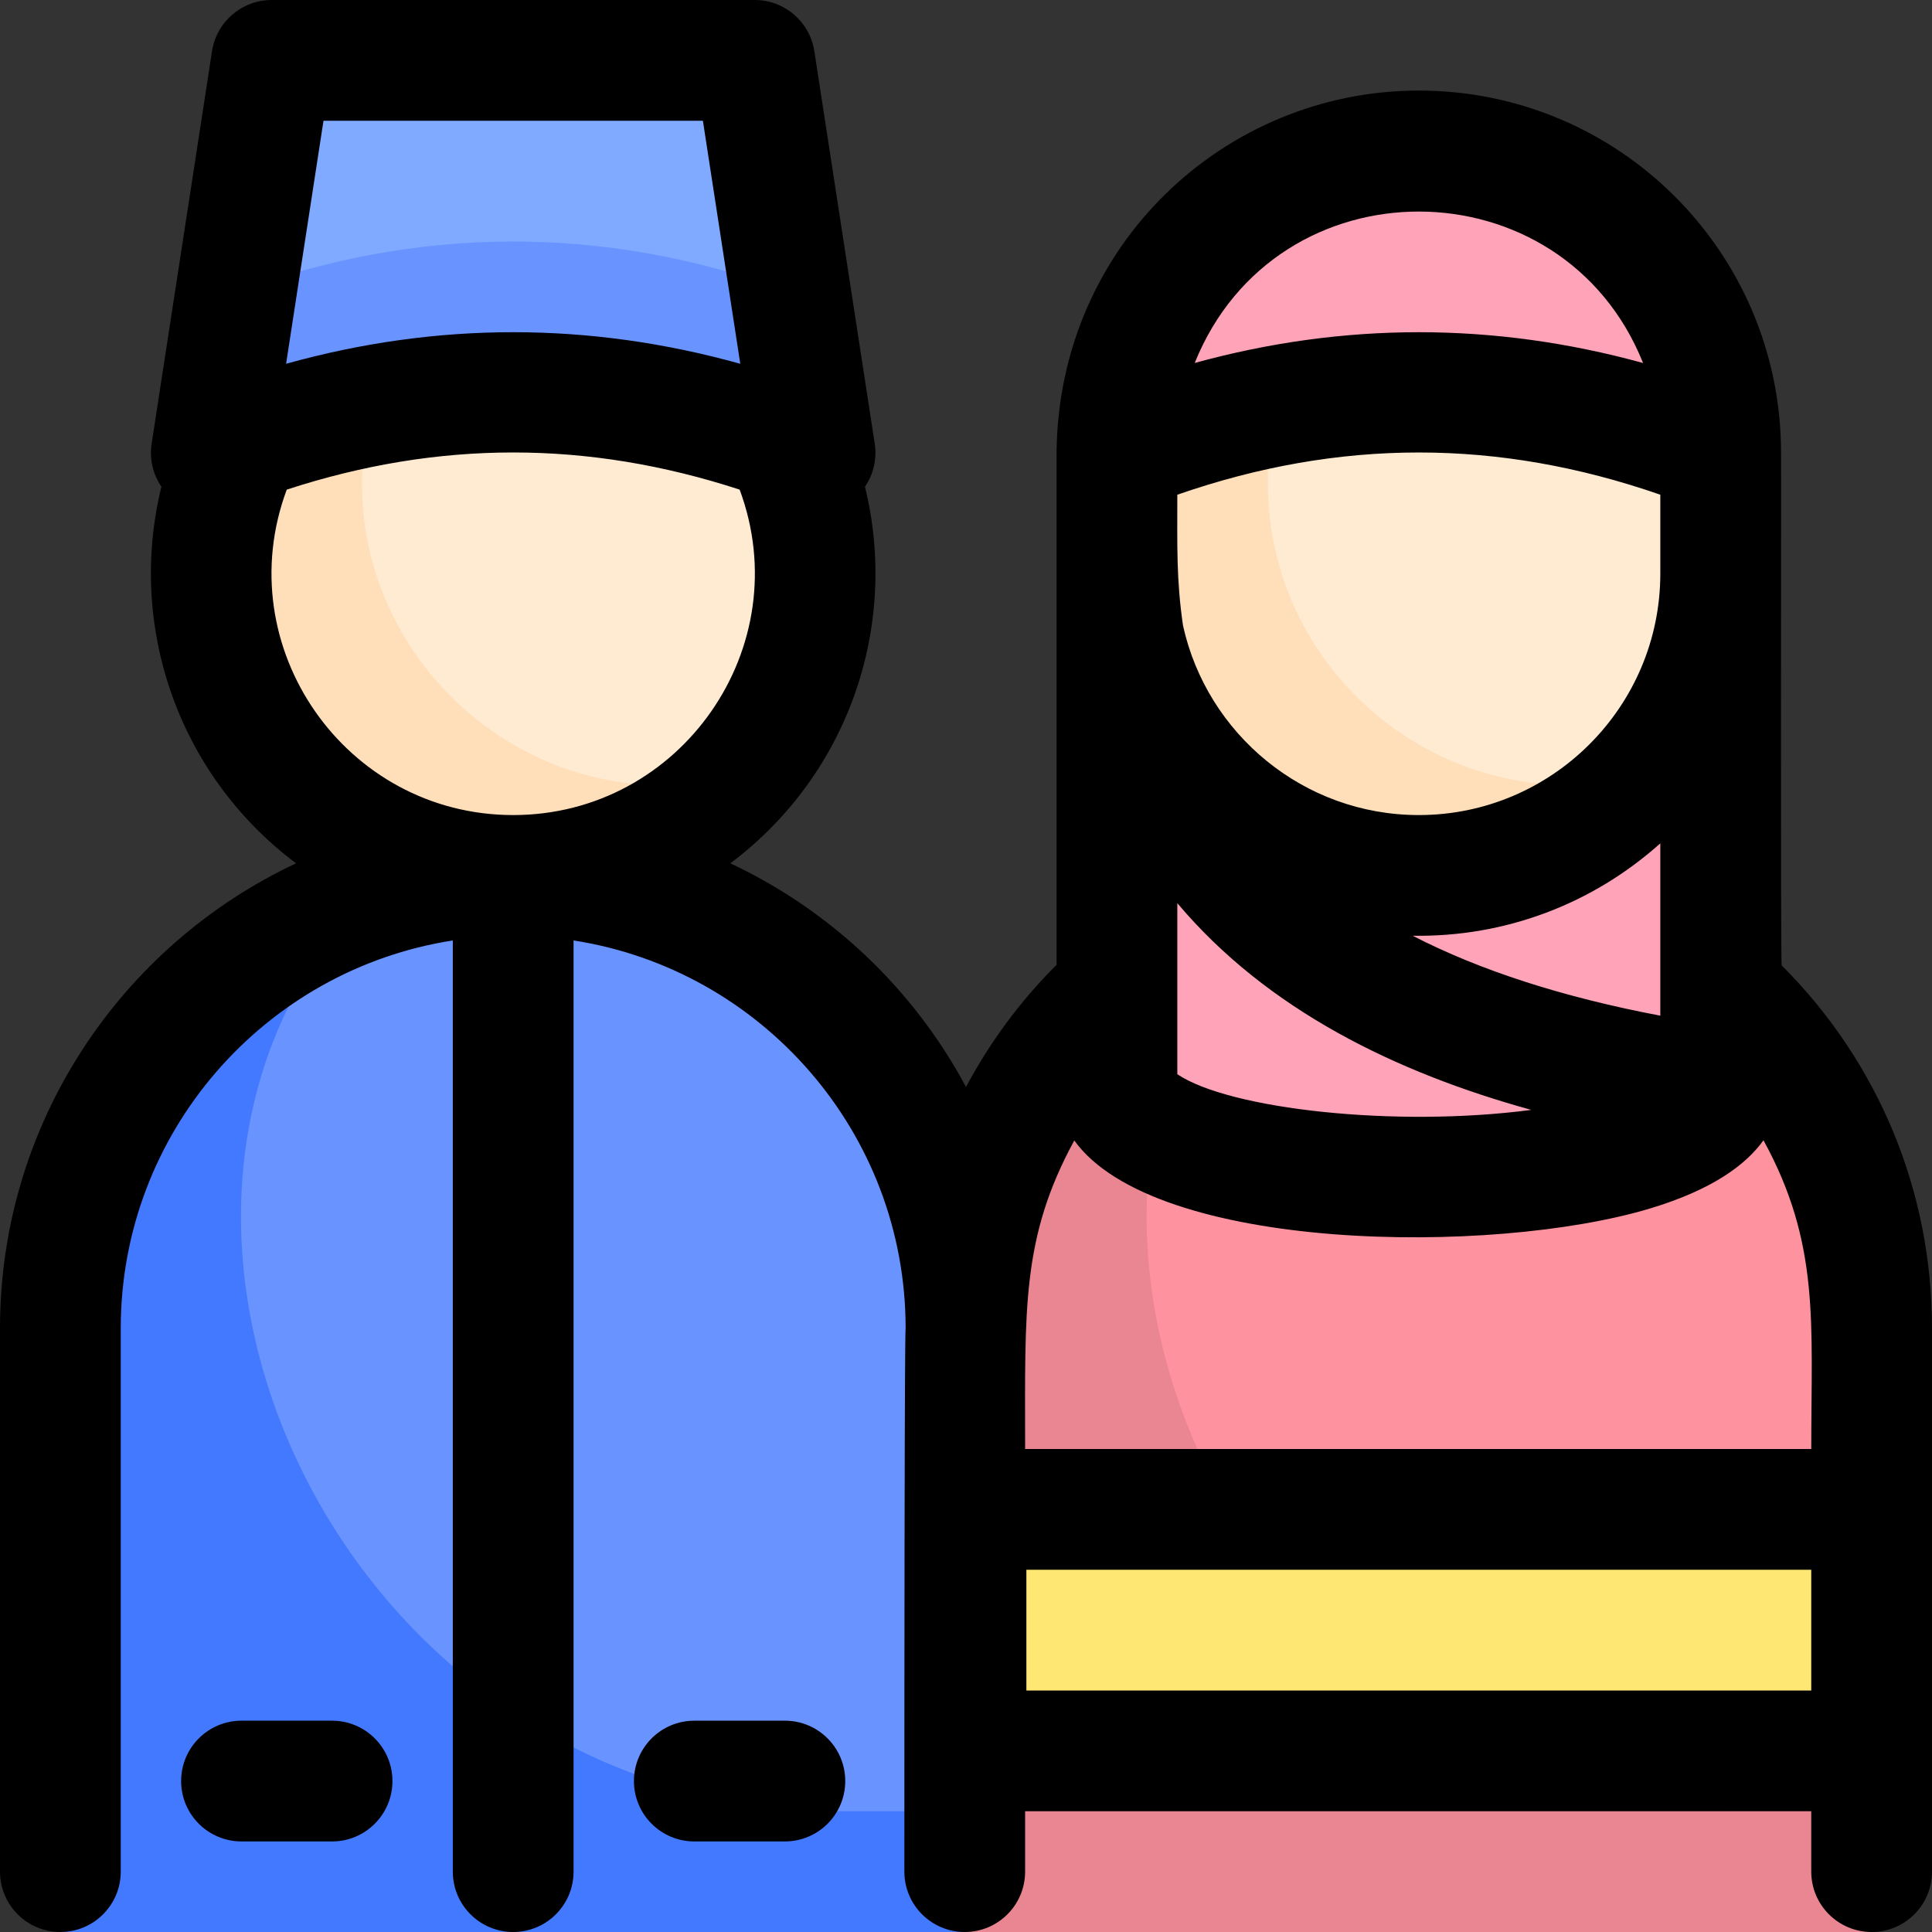 <svg id="Layer_1" enable-background="new 0 0 512 512" height="512" viewBox="0 0 512 512" width="512" xmlns="http://www.w3.org/2000/svg"><rect x="0" y="0" width="512" height="512" fill="#333333" stroke="none"/><path d="m256 352v160h-240v-160c0-52.04 33.13-96.35 79.45-112.97 77.986-28.029 160.55 29.872 160.55 112.97z" fill="#4379ff"/><path d="m256 352v128h-32c-133.902 0-205.482-156.951-128.55-240.97 77.835-27.974 160.55 29.763 160.55 112.97z" fill="#6994ff"/><path d="m496 352v160h-240v-160c0-52.04 33.13-96.35 79.45-112.97 77.986-28.029 160.55 29.872 160.55 112.97z" fill="#ea8692"/><path d="m496 352v128h-32c-133.901 0-205.482-156.951-128.55-240.97 77.835-27.974 160.55 29.763 160.55 112.97z" fill="#fe929f"/><path d="m456 120v168c0 13.25-35.82 24-80 24s-80-10.75-80-24v-168c0-71.322 86.518-106.587 136.57-56.57 14.47 14.48 23.43 34.48 23.43 56.57z" fill="#ffa4b8"/><path d="m456 120v32c0 20.64-7.82 39.45-20.64 53.64-49.318 54.2-139.36 19.166-139.36-53.64v-32c52.598-21.031 105.916-21.634 160 0z" fill="#ffdfba"/><path d="m456 120v32c0 20.64-7.82 39.45-20.64 53.64-50.776 12.611-99.36-25.916-99.36-77.64v-20c40-8 80-4 120 12z" fill="#ffebd2"/><path d="m256 400h240v64h-240z" fill="#ffe773"/><path d="m216 120c-51.213-20.563-104.988-22.089-160 0 3.452-22.438 12.268-79.74 16-104h128c3.757 24.419 13.023 84.653 16 104z" fill="#6994ff"/><path d="m209.46 77.49c-50.033-18.634-100.419-17.318-146.92 0l9.46-61.49h128z" fill="#80aaff"/><path d="m136 232c-59.35 0-97.663-62.34-71.92-115.07 47.92-17.206 95.838-17.27 143.84 0 25.738 52.72-12.543 115.07-71.92 115.07z" fill="#ffdfba"/><path d="m195.36 205.64c-59.393 14.751-112.224-39.799-96.7-98.15 36.42-6.8 72.85-3.66 109.26 9.44 13.953 28.579 9.893 63.858-12.56 88.71z" fill="#ffebd2"/><path d="m472.167 255.84c-.35-.35-.08-132.525-.172-136.235-.212-52.871-43.062-95.605-95.995-95.605-51.361 0-95.424 40.96-95.998 95.812-.003.962-.002 133.929-.002 135.872-9.637 9.607-17.693 20.542-23.999 32.377-13.84-25.871-35.802-46.768-62.457-59.267 31.616-23.751 44.676-63.293 35.679-99.801 2.243-3.299 3.214-7.368 2.589-11.425l-16-104c-1.199-7.806-7.915-13.568-15.812-13.568h-128c-7.897 0-14.613 5.762-15.813 13.567l-16 104c-.625 4.057.347 8.126 2.589 11.425-8.991 36.486 4.046 76.037 35.679 99.801-46.304 21.715-78.455 68.773-78.455 123.207v144c0 8.837 7.163 16 16 16s16-7.163 16-16c0-15.682 0-121.428 0-144 0-51.906 38.223-95.05 88-102.769v246.769c0 8.837 7.163 16 16 16s16-7.163 16-16v-246.769c49.777 7.719 88 50.863 88 102.769 0 1.5-.333-11.247-.333 144 0 8.837 7.163 16 16 16s16-7.163 16-16v-16h208.333v16c0 8.837 7.163 16 16 16s16-7.163 16-16c0-15.919 0-126.022 0-144 0-36.336-14.148-70.488-39.833-96.16zm-386.44-223.84h100.547l9.908 64.406c-39.948-11.135-80.253-11.18-120.363 0zm-9.738 97.755c40.254-13.129 79.768-13.129 120.023 0 15.491 41.654-15.503 86.245-60.012 86.245-44.453 0-75.527-44.528-60.011-86.245zm364.011 22.245c0 35.29-28.71 64-64 64-30.56 0-56.17-21.535-62.49-50.224-1.792-12.31-1.51-20.977-1.51-34.672 42.964-14.922 85.036-14.922 128 0zm0 117.16c-25.778-4.876-47.727-11.962-65.635-21.18 24.556.407 47.741-8.454 65.635-24.491zm-128-29.816c23.89 28.366 58.057 44.916 93.793 54.787-35.777 4.729-79.958-.134-93.793-9.457zm123.43-143.143c-39.518-10.877-79.3-10.882-118.818-.012 21.608-53.697 97.473-53.306 118.818.012zm-150.733 206.036c21.304 29.647 110.772 30.568 152.468 18.057 16.444-4.934 25.459-11.516 30.175-18.11 15.036 27.474 12.66 48.359 12.66 81.816h-208.333c0-37.03-1.031-55.96 13.03-81.763zm-12.697 145.763v-32h208v32z"/><path d="m88 456h-24c-8.837 0-16 7.163-16 16s7.163 16 16 16h24c8.837 0 16-7.163 16-16s-7.163-16-16-16z"/><path d="m208 456h-24c-8.837 0-16 7.163-16 16s7.163 16 16 16h24c8.837 0 16-7.163 16-16s-7.163-16-16-16z"/></svg>